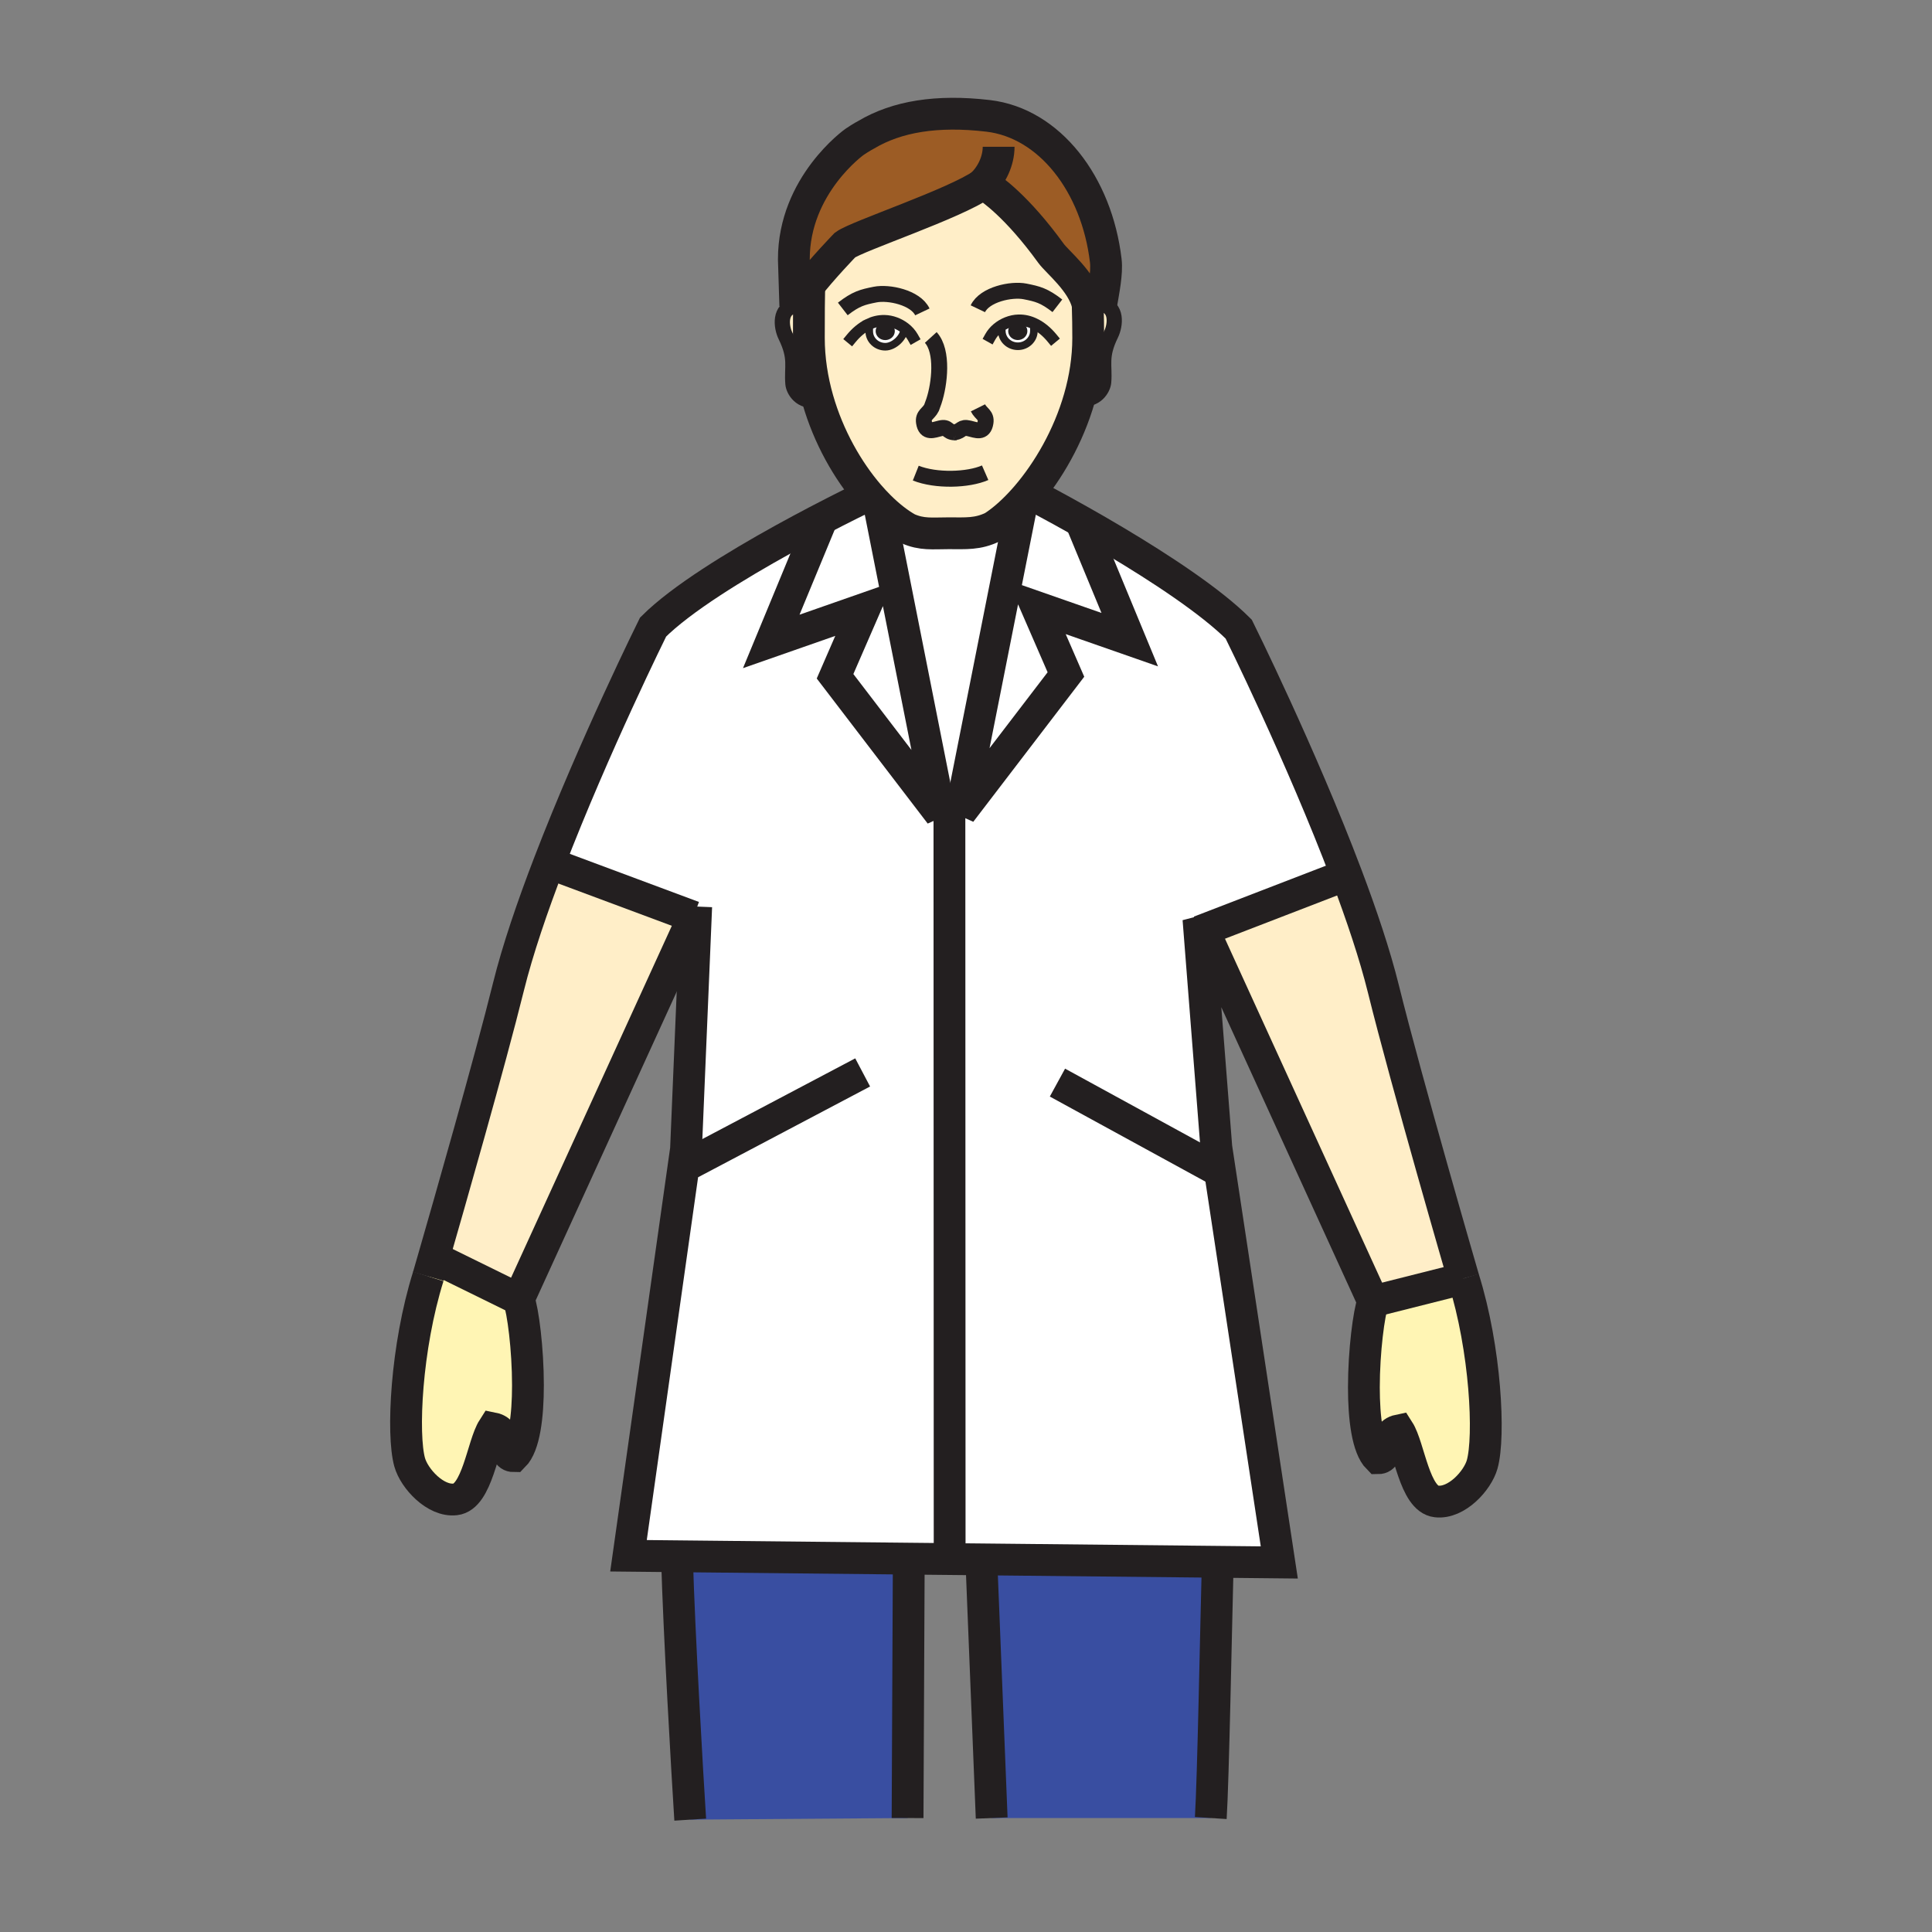 <?xml version="1.0" encoding="iso-8859-1"?>
<!-- Generator: Adobe Illustrator 12.0.1, SVG Export Plug-In . SVG Version: 6.00 Build 51448)  -->
<!DOCTYPE svg PUBLIC "-//W3C//DTD SVG 1.1//EN" "http://www.w3.org/Graphics/SVG/1.1/DTD/svg11.dtd">
<svg version="1.1" id="Layer_1" xmlns="http://www.w3.org/2000/svg" width="850.394" height="850.394"
     viewBox="0 0 850.394 850.394" style="overflow:visible;enable-background:new 0 0 850.394 850.394;"
     xml:space="preserve">
<rect x="0" y="0" width="850.394" height="850.394" fill="#808080" stroke="none"/>
<g id="XMLID_2_">
	<g>
		<path style="fill:#FFFFFF;" d="M535.38,505.01L563.1,687.73l-27.09-0.28l-103.99-1.07l-14.04-0.14L418,684l-0.1-325.75v-0.78h4.94
			l46.34-60.58l-12.899-29.66l40.989,14.32l-21.55-52.09c4.66,2.63,9.851,5.62,15.28,8.86c19.34,11.53,41.8,26.17,54.24,38.61
			c0,0,27.5,55.43,47.479,108.35l-1.439,0.31l-61.55,23.74l-2.221-4.85L535.38,505.01z"/>
        <path style="fill:#FFEEC8;" d="M604.4,572.78l-74.67-163.45l61.55-23.74l1.439-0.31c6.66,17.64,12.48,35,16.181,49.94
			c10.18,41.19,35.279,127.53,35.279,127.53L604.4,572.78z"/>
        <path style="fill:#FFEEC8;" d="M242.78,380.31l62.43,23.26l-76.88,168.28L192,554l-1.13-0.32c6.48-22.46,24.65-85.87,32.95-119.39
			c4.01-16.19,10.52-35.23,17.88-54.39L242.78,380.31z"/>
        <path style="fill:#FFFFFF;" d="M301.96,505.79l4.29-102.18l-1.04-0.04l-62.43-23.26l-1.08-0.41
			c19.8-51.52,45.76-103.89,45.76-103.89c12.45-12.43,36.42-27.07,57.27-38.6c5.21-2.88,10.23-5.57,14.83-7.98l1.54,0.64
			l-21.62,52.26L380.46,268l-12.9,29.67l46.34,60.58h4L418,684l-0.02,2.24l-17.96-0.181l-102.01-1.05l-21.37-0.22L301.96,505.79z"/>
        <path style="fill:#FFF5B4;" d="M644.18,562.75c9.79,31.19,11.641,69.62,8.221,81.79c-2.011,7.2-11.32,17.37-20.11,16.34
			c-9.72-1.06-11.96-23.97-16.65-31.27c-7.35,1.529-3.58,12.25-9.02,12.25c-4.7-4.69-6.29-17.63-6.29-31.17
			c0-15.99,2.21-32.82,4.07-37.91L644.18,562.75z"/>
        <path style="fill:#394EA1;" d="M536.01,687.45L536,688c-0.74,27.98-1.99,95.49-3.06,112.23H436.5L432,688l0.02-1.62L536.01,687.45
			z"/>
        <path style="fill:#FFFFFF;" d="M475.72,229.46l21.55,52.09l-40.989-14.32l12.899,29.66l-46.34,60.58l26.851-135.39l-0.561-0.53
			c0.97-1.03,1.94-2.11,2.9-3.24l3.38,0.07C455.41,218.38,463.81,222.73,475.72,229.46z"/>
        <path style="fill:#FFEEC8;" d="M478.88,134.48l0.68-0.15c1.551-0.56,3.29-0.74,5.19-0.44c7.23,1.16,6.25,9.27,4.27,13.32
			c-4.829,9.85-2.619,13.48-3.229,20.99c-0.24,2.86-3.5,8.41-10.3,7.11l-0.36-0.1c2.43-8.47,3.86-17.39,3.86-26.46
			c0-5.11-0.061-8.65-0.23-14.81C478.81,134.12,478.85,134.3,478.88,134.48z"/>
        <path style="fill:#9C5C25;" d="M478.76,133.94c-2.45-10.02-13.34-18.58-16.13-22.42c-15.01-20.73-26.37-28.53-29.16-30.25
			c-0.43-0.27-0.66-0.39-0.66-0.39c-0.029,0.02-0.05,0.04-0.079,0.06c-12.65,8.83-55.351,22.91-60.771,26.89
			c0,0-10.07,10.38-16.79,19.08c-2.24,2.9-4.11,5.61-5.11,7.69l-0.64-20.48c0-32.68,26.67-51.64,26.67-51.64
			c3.08-2.1,5.15-3.16,5.15-3.16c13.6-8.09,31.2-10.94,53.64-8.33c27.09,3.16,47.88,30.15,51.84,63.74
			c0.65,5.46-1.02,13.38-1.97,19.16c-1.9-0.3-3.64-0.12-5.19,0.44l-0.68,0.15C478.85,134.3,478.81,134.12,478.76,133.94z"/>
        <path style="fill:#FFEEC8;" d="M387.06,222.91c-1.56-1.55-3.12-3.23-4.65-5.01c-9.26-10.78-17.73-25.53-22.46-42.06
			c-2.47-8.65-3.92-17.79-3.92-27.09c0-3.08,0-8.48,0.04-13.69c0.03-2.92,0.07-5.79,0.12-8.15h-1.02
			c6.72-8.7,16.79-19.08,16.79-19.08c5.42-3.98,48.12-18.06,60.771-26.89c0.14,0.12,0.399,0.23,0.739,0.33
			c2.79,1.72,14.15,9.52,29.16,30.25c2.79,3.84,13.68,12.4,16.13,22.42c0.17,6.16,0.23,9.7,0.23,14.81
			c0,9.07-1.431,17.99-3.86,26.46c-4.87,16.99-13.75,32.16-23.1,43.1c-0.96,1.13-1.931,2.21-2.9,3.24
			c-4.12,4.41-8.27,7.95-12.14,10.42c-6.681,3.22-11.76,2.75-19.48,2.75c-7.14,0-11.71,0.72-17.98-2.06
			C395.48,230.39,391.24,227.08,387.06,222.91z M398.23,144.39c-2.53-1.95-5.73-3.16-8.86-3.23c-2.59-0.06-5,0.56-7.19,1.63v0.01
			l0.55,1.16c-0.18,0.52-0.12,0.99-0.12,1.92c0,3.72,3.16,6.74,7.07,6.74c3.9,0,8.32-4.23,8.32-7.95L398.23,144.39z M420.17,190.31
			c-0.07,0.02-0.14,0.03-0.22,0.04l0.59-0.03C420.41,190.32,420.29,190.32,420.17,190.31z M455.39,142.54
			c-2.159-1.06-4.529-1.65-7.06-1.59c-3.38,0.08-6.85,1.48-9.47,3.72l2.02,0.01c0.01,0.23,0.08,0.46,0.08,0.99
			c0,3.72,3.17,6.74,7.07,6.74c3.89,0,7.05-3.02,7.05-6.74c0-1.02,0.08-1.49-0.18-2.08L455.39,142.54z"/>
        <path style="fill:#FFFFFF;" d="M455.39,142.54l-0.489,1.05c0.26,0.59,0.18,1.06,0.18,2.08c0,3.72-3.16,6.74-7.05,6.74
			c-3.9,0-7.07-3.02-7.07-6.74c0-0.53-0.07-0.76-0.08-0.99l-2.02-0.01c2.62-2.24,6.09-3.64,9.47-3.72
			C450.86,140.89,453.23,141.48,455.39,142.54z M447.98,148c1.409,0,2.56-1.02,2.56-2.27c0-1.26-1.15-2.28-2.56-2.28
			c-1.4,0-2.54,1.02-2.54,2.28C445.44,146.98,446.58,148,447.98,148z"/>
        <path style="fill:#231F20;" d="M450.54,145.73c0,1.25-1.15,2.27-2.56,2.27c-1.4,0-2.54-1.02-2.54-2.27c0-1.26,1.14-2.28,2.54-2.28
			C449.39,143.45,450.54,144.47,450.54,145.73z"/>
        <path style="fill:#FFFFFF;" d="M417.9,357.47v0.78h-4l-26.84-135.34c4.18,4.17,8.42,7.48,12.47,9.75
			c6.27,2.78,10.84,2.06,17.98,2.06c7.72,0,12.8,0.47,19.48-2.75c3.87-2.47,8.02-6.01,12.14-10.42l0.561,0.53L422.84,357.47H417.9z"
        />
        <path style="fill:#FFFFFF;" d="M361.1,230.07l-1.54-0.64c11.33-5.94,20.1-10.2,22.85-11.53c1.53,1.78,3.09,3.46,4.65,5.01
			l26.84,135.34l-46.34-60.58l12.9-29.67l-40.98,14.33L361.1,230.07z"/>
        <path style="fill:#394EA1;" d="M400.02,686.06L400,688l-0.52,112.23l-95.67,0.699c-1.24-19.12-4.95-83.25-5.81-114.93l0.01-0.99
			L400.02,686.06z"/>
        <path style="fill:#FFFFFF;" d="M398.23,144.39l-0.23,0.28c0,3.72-4.42,7.95-8.32,7.95c-3.91,0-7.07-3.02-7.07-6.74
			c0-0.93-0.06-1.4,0.12-1.92l-0.55-1.16v-0.01c2.19-1.07,4.6-1.69,7.19-1.63C392.5,141.23,395.7,142.44,398.23,144.39z
			 M389.65,148.02c1.41,0,2.54-1.02,2.54-2.28c0-1.26-1.13-2.27-2.54-2.27c-1.41,0-2.55,1.01-2.55,2.27
			C387.1,147,388.24,148.02,389.65,148.02z"/>
        <path style="fill:#231F20;" d="M392.19,145.74c0,1.26-1.13,2.28-2.54,2.28c-1.41,0-2.55-1.02-2.55-2.28
			c0-1.26,1.14-2.27,2.55-2.27C391.06,143.47,392.19,144.48,392.19,145.74z"/>
        <path style="fill:#FFEEC8;" d="M359.95,175.84l-0.63,0.18c-6.8,1.3-10.06-4.24-10.3-7.1c-0.62-7.52,1.6-11.14-3.23-21
			c-1.99-4.04-2.96-12.15,4.27-13.32c1.89-0.3,3.63-0.11,5.19,0.45l0.82,0.01c-0.04,5.21-0.04,10.61-0.04,13.69
			C356.03,158.05,357.48,167.19,359.95,175.84z"/>
        <path style="fill:#FFF5B4;" d="M228.33,571.85c1.86,5.091,4.05,21.9,4.05,37.881c0,13.56-1.58,26.52-6.29,31.22
			c-5.4,0-1.66-10.75-9.04-12.24c-4.68,7.29-6.91,30.19-16.63,31.26c-8.76,1.04-18.09-9.16-20.1-16.33
			c-3.43-12.199-1.59-50.609,8.2-81.819c0,0,0.87-3,2.35-8.141L192,554L228.33,571.85z"/>
	</g>
    <g>
		<path style="fill:none;stroke:#231F20;stroke-width:14;" d="M188.52,561.82c0,0,0.87-3,2.35-8.141
			c6.48-22.46,24.65-85.87,32.95-119.39c4.01-16.19,10.52-35.23,17.88-54.39c19.8-51.52,45.76-103.89,45.76-103.89
			c12.45-12.43,36.42-27.07,57.27-38.6c5.21-2.88,10.23-5.57,14.83-7.98c11.33-5.94,20.1-10.2,22.85-11.53
			c0.6-0.28,0.91-0.43,0.91-0.43"/>
        <path style="fill:none;stroke:#231F20;stroke-width:14;" d="M305.21,403.57l-76.88,168.28c1.86,5.091,4.05,21.9,4.05,37.881
			c0,13.56-1.58,26.52-6.29,31.22c-5.4,0-1.66-10.75-9.04-12.24c-4.68,7.29-6.91,30.19-16.63,31.26
			c-8.76,1.04-18.09-9.16-20.1-16.33c-3.43-12.199-1.59-50.609,8.2-81.819"/>
        <path style="fill:none;stroke:#231F20;stroke-width:14;" d="M303.81,800.93c-1.24-19.12-4.95-83.25-5.81-114.93"/>
        <path style="fill:none;stroke:#231F20;stroke-width:14;" d="M644.18,562.75c0,0-25.1-86.34-35.279-127.53
			c-3.7-14.94-9.521-32.3-16.181-49.94c-19.979-52.92-47.479-108.35-47.479-108.35c-12.44-12.44-34.9-27.08-54.24-38.61
			c-5.43-3.24-10.62-6.23-15.28-8.86c-11.91-6.73-20.31-11.08-20.31-11.08"/>
        <path style="fill:none;stroke:#231F20;stroke-width:14;" d="M532.94,800.23c1.069-16.74,2.319-84.25,3.06-112.23"/>
        <line style="fill:none;stroke:#231F20;stroke-width:14;" x1="400" y1="688" x2="399.48" y2="800.23"/>
        <line style="fill:none;stroke:#231F20;stroke-width:14;" x1="436.5" y1="800.23" x2="432" y2="688"/>
        <path style="fill:none;stroke:#231F20;stroke-width:14;" d="M306.44,399.02l-0.19,4.59l-4.29,102.18l-25.32,179l21.37,0.22
			l102.01,1.05l17.96,0.181l14.04,0.14l103.99,1.07l27.09,0.28L535.38,505.01l-7.87-100.53l2.221,4.85l74.67,163.45
			c-1.86,5.09-4.07,21.92-4.07,37.91c0,13.54,1.59,26.479,6.29,31.17c5.439,0,1.67-10.721,9.02-12.25
			c4.69,7.3,6.931,30.21,16.65,31.27c8.79,1.03,18.1-9.14,20.11-16.34c3.42-12.17,1.569-50.6-8.221-81.79"/>
        <path style="fill:none;stroke:#231F20;stroke-width:5.028;stroke-linecap:square;stroke-miterlimit:10;" d="M374.72,148.91
			c2.09-2.53,4.6-4.71,7.46-6.11v-0.01c2.19-1.07,4.6-1.69,7.19-1.63c3.13,0.07,6.33,1.28,8.86,3.23c1.45,1.12,2.67,2.48,3.54,4.01"
        />
        <path style="fill:none;stroke:#231F20;stroke-width:3.352;stroke-linecap:square;stroke-miterlimit:10;" d="M398,144.67
			c0,3.72-4.42,7.95-8.32,7.95c-3.91,0-7.07-3.02-7.07-6.74c0-0.93-0.06-1.4,0.12-1.92"/>
        <path style="fill:none;stroke:#231F20;stroke-width:5.028;stroke-linecap:square;stroke-miterlimit:10;" d="M462.98,148.7
			c-2.12-2.56-4.681-4.77-7.591-6.16c-2.159-1.06-4.529-1.65-7.06-1.59c-3.38,0.08-6.85,1.48-9.47,3.72
			c-1.181,1.02-2.19,2.21-2.931,3.53"/>
        <path style="fill:none;stroke:#231F20;stroke-width:3.352;stroke-linecap:square;stroke-miterlimit:10;" d="M440.88,144.68
			c0.01,0.23,0.08,0.46,0.08,0.99c0,3.72,3.17,6.74,7.07,6.74c3.89,0,7.05-3.02,7.05-6.74c0-1.02,0.08-1.49-0.18-2.08"/>
        <path style="fill:none;stroke:#231F20;stroke-width:6.704;" d="M355.25,135.05c-1.56-0.56-3.3-0.75-5.19-0.45
			c-7.23,1.17-6.26,9.28-4.27,13.32c4.83,9.86,2.61,13.48,3.23,21c0.24,2.86,3.5,8.4,10.3,7.1"/>
        <path style="fill:none;stroke:#231F20;stroke-width:6.704;" d="M479.56,134.33c1.551-0.56,3.29-0.74,5.19-0.44
			c7.23,1.16,6.25,9.27,4.27,13.32c-4.829,9.85-2.619,13.48-3.229,20.99c-0.24,2.86-3.5,8.41-10.3,7.11"/>
        <path style="fill:none;stroke:#231F20;stroke-width:7;" d="M403.09,208.25c8.88,3.54,22.98,3.13,30.54-0.17"/>
        <path style="fill:none;stroke:#231F20;stroke-width:14;" d="M478.74,133.12c0.01,0.28,0.01,0.55,0.02,0.82
			c0.17,6.16,0.23,9.7,0.23,14.81c0,9.07-1.431,17.99-3.86,26.46c-4.87,16.99-13.75,32.16-23.1,43.1c-0.96,1.13-1.931,2.21-2.9,3.24
			c-4.12,4.41-8.27,7.95-12.14,10.42c-6.681,3.22-11.76,2.75-19.48,2.75c-7.14,0-11.71,0.72-17.98-2.06
			c-4.05-2.27-8.29-5.58-12.47-9.75c-1.56-1.55-3.12-3.23-4.65-5.01c-9.26-10.78-17.73-25.53-22.46-42.06
			c-2.47-8.65-3.92-17.79-3.92-27.09c0-3.08,0-8.48,0.04-13.69c0.03-2.92,0.07-5.79,0.12-8.15"/>
        <path style="fill:none;stroke:#231F20;stroke-width:7;" d="M420.17,190.31c3.41-0.61,2.79-2.62,6.42-1.74
			c3.11,0.75,6.42,2.31,7.19-2.56c0.54-3.35-1.98-3.79-3.32-6.49"/>
        <path style="fill:none;stroke:#231F20;stroke-width:7;" d="M420.17,190.31c0.12,0.01,0.24,0.01,0.37,0.01l-0.59,0.03
			C420.03,190.34,420.1,190.33,420.17,190.31z"/>
        <path style="fill:none;stroke:#231F20;stroke-width:7;" d="M409.69,148.54c5.58,6.13,3.89,20.54,1.39,28.03l-1.05,2.92
			c-1.34,2.69-3.86,3.12-3.32,6.48c0.78,4.86,4.08,3.31,7.19,2.56c3.58-0.86,2.79,1.62,6.27,1.78"/>
        <path style="fill:none;stroke:#231F20;stroke-width:3.352;" d="M392.19,145.74c0,1.26-1.13,2.28-2.54,2.28
			c-1.41,0-2.55-1.02-2.55-2.28c0-1.26,1.14-2.27,2.55-2.27C391.06,143.47,392.19,144.48,392.19,145.74z"/>
        <path style="fill:none;stroke:#231F20;stroke-width:3.352;" d="M450.54,145.73c0,1.25-1.15,2.27-2.56,2.27
			c-1.4,0-2.54-1.02-2.54-2.27c0-1.26,1.14-2.28,2.54-2.28C449.39,143.45,450.54,144.47,450.54,145.73z"/>
        <path style="fill:none;stroke:#231F20;stroke-width:7;" d="M405.99,137.29c-3.02-6.35-14.8-8.82-20.78-7.63
			c-5.6,1.12-8.38,1.79-14.24,6.33"/>
        <path style="fill:none;stroke:#231F20;stroke-width:7;" d="M430.41,135.9c3.02-6.34,14.81-8.82,20.77-7.63
			c5.61,1.12,8.4,1.8,14.24,6.33"/>
        <path style="fill:none;stroke:#231F20;stroke-width:14;" d="M484.75,133.89c0.95-5.78,2.62-13.7,1.97-19.16
			c-3.96-33.59-24.75-60.58-51.84-63.74c-22.44-2.61-40.04,0.24-53.64,8.33c0,0-2.07,1.06-5.15,3.16c0,0-26.67,18.96-26.67,51.64
			l0.64,20.48c1-2.08,2.87-4.79,5.11-7.69c6.72-8.7,16.79-19.08,16.79-19.08c5.42-3.98,48.12-18.06,60.771-26.89
			c0.029-0.02,0.05-0.04,0.079-0.06c0,0,0.23,0.12,0.66,0.39c2.79,1.72,14.15,9.52,29.16,30.25c2.79,3.84,13.68,12.4,16.13,22.42
			c0.05,0.18,0.09,0.36,0.12,0.54c0.19,0.86,0.311,1.74,0.36,2.62"/>
        <path style="fill:none;stroke:#231F20;stroke-width:14;" d="M437.74,81.82c-0.63,0.01-2.98-0.18-4.271-0.55
			c-0.34-0.1-0.6-0.21-0.739-0.33c-0.061-0.04-0.091-0.09-0.11-0.14c3.88-3.78,6.939-9.94,6.939-16.19"/>
        <polyline style="fill:none;stroke:#231F20;stroke-width:14;"
                  points="417.9,356.83 417.9,357.47 417.9,358.25 418,684 		"/>
        <line style="fill:none;stroke:#231F20;stroke-width:14;" x1="192" y1="554" x2="228.33" y2="571.85"/>
        <line style="fill:none;stroke:#231F20;stroke-width:14;" x1="644.18" y1="562.75" x2="604.4" y2="572.78"/>
        <line style="fill:none;stroke:#231F20;stroke-width:14;" x1="304" y1="512" x2="379.71" y2="472.04"/>
        <line style="fill:none;stroke:#231F20;stroke-width:14;" x1="534" y1="514" x2="465.45" y2="476.52"/>
        <line style="fill:none;stroke:#231F20;stroke-width:14;" x1="242.78" y1="380.31" x2="305.21" y2="403.57"/>
        <polyline style="fill:none;stroke:#231F20;stroke-width:14;"
                  points="591.28,385.59 529.73,409.33 528,410 		"/>
        <polyline style="fill:none;stroke:#231F20;stroke-width:14;" points="387.05,222.86 387.06,222.91 413.9,358.25 367.56,297.67 
			380.46,268 339.48,282.33 361.1,230.07 361.26,229.67 		"/>
        <polyline style="fill:none;stroke:#231F20;stroke-width:14;" points="449.69,222.08 422.84,357.47 469.18,296.89 456.28,267.23 
			497.27,281.55 475.72,229.46 475.48,228.89 		"/>
	</g>
</g>
    <rect style="fill:none;" width="850.394" height="850.394"/>
</svg>
